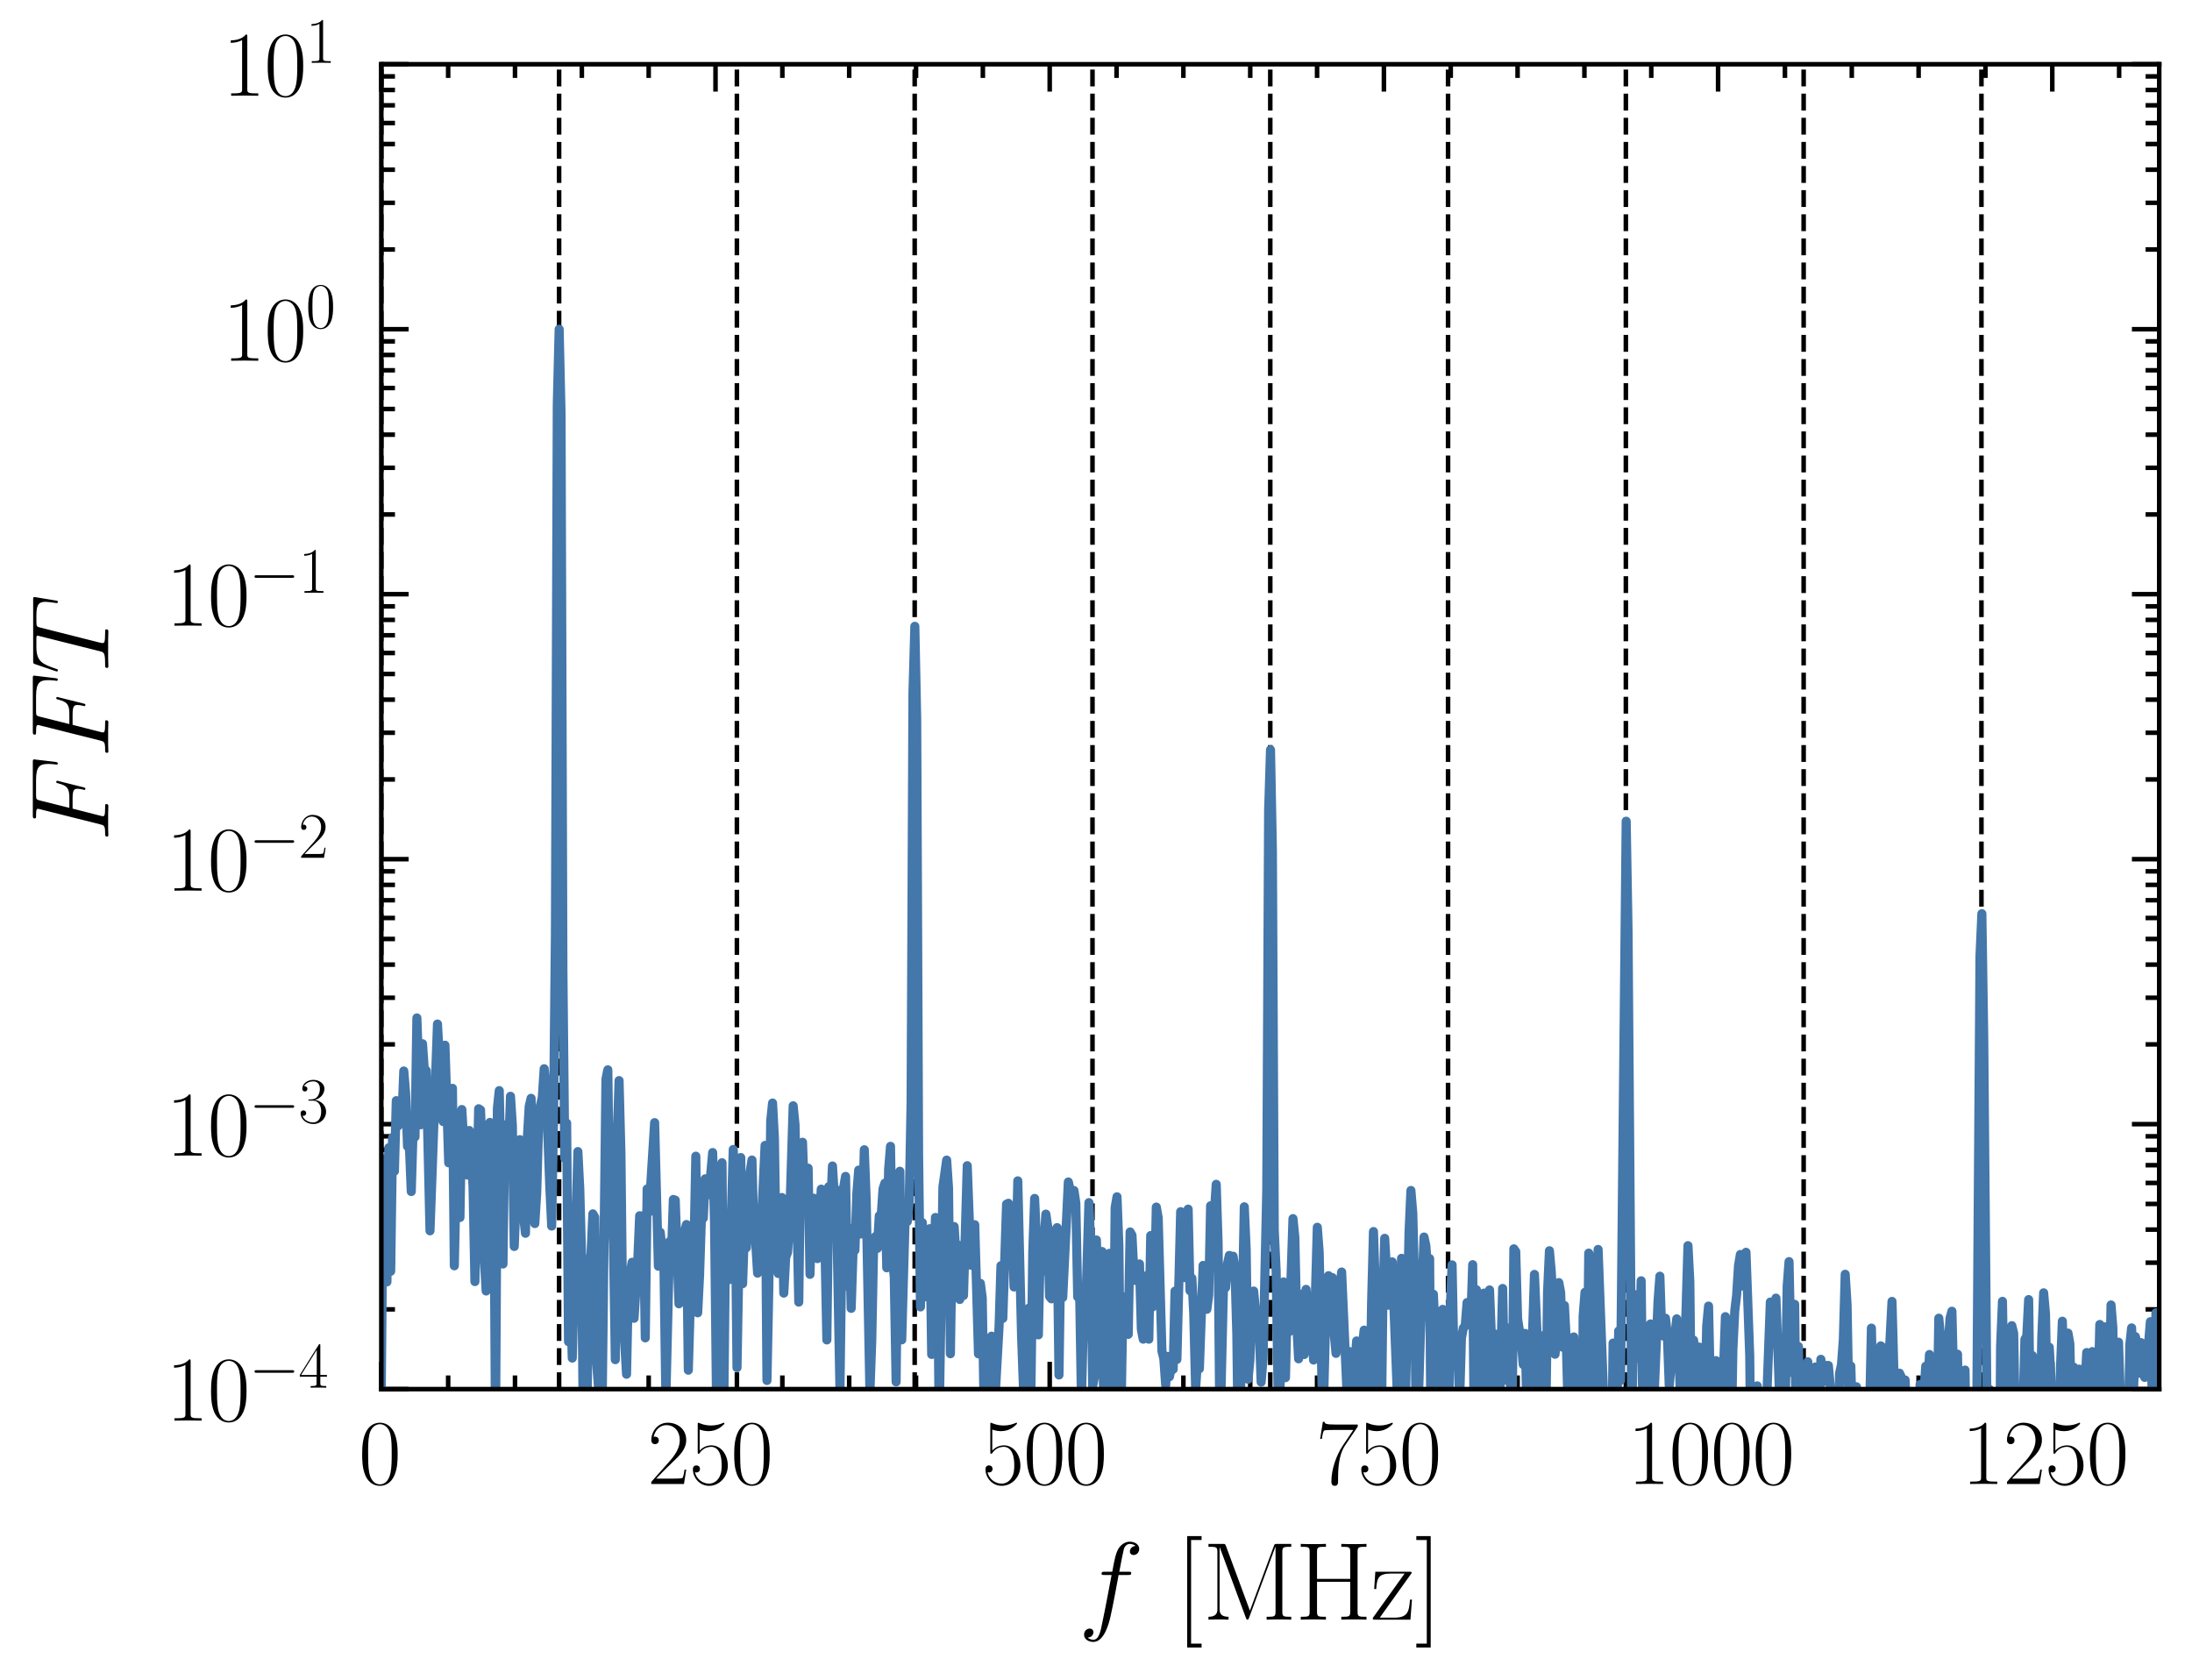 <?xml version="1.0" encoding="utf-8" standalone="no"?>
<!DOCTYPE svg PUBLIC "-//W3C//DTD SVG 1.1//EN"
  "http://www.w3.org/Graphics/SVG/1.1/DTD/svg11.dtd">
<svg xmlns:xlink="http://www.w3.org/1999/xlink" width="240.787pt" height="184.5pt" viewBox="0 0 240.787 184.5" xmlns="http://www.w3.org/2000/svg" version="1.1">
 <defs>
  <style type="text/css">*{stroke-linejoin: round; stroke-linecap: butt}</style>
 </defs>
 <g id="figure_1">
  <g id="patch_1">
   <path d="M 0 184.5 
L 240.787 184.5 
L 240.787 0 
L 0 0 
L 0 184.5 
z
" style="fill: none"/>
  </g>
  <g id="axes_1">
   <g id="patch_2">
    <path d="M 41.887 152.589 
L 237.187 152.589 
L 237.187 7.059 
L 41.887 7.059 
L 41.887 152.589 
z
" style="fill: none"/>
   </g>
   <g id="matplotlib.axis_1">
    <g id="xtick_1">
     <g id="line2d_1">
      <defs>
       <path id="m82f7bd6e2a" d="M 0 0 
L 0 -3 
" style="stroke: #000000; stroke-width: 0.5"/>
      </defs>
      <g>
       <use xlink:href="#m82f7bd6e2a" x="41.887" y="152.589" style="stroke: #000000; stroke-width: 0.5"/>
      </g>
     </g>
     <g id="line2d_2">
      <defs>
       <path id="ma3b937eca6" d="M 0 0 
L 0 3 
" style="stroke: #000000; stroke-width: 0.5"/>
      </defs>
      <g>
       <use xlink:href="#ma3b937eca6" x="41.887" y="7.059" style="stroke: #000000; stroke-width: 0.5"/>
      </g>
     </g>
     <g id="text_1">
      <!-- $\mathdefault{0}$ -->
      <g transform="translate(39.397 163.008) scale(0.1 -0.1)">
       <defs>
        <path id="CMR17-30" d="M 2688 2038 
C 2688 2430 2682 3099 2413 3613 
C 2176 4063 1798 4224 1466 4224 
C 1158 4224 768 4082 525 3620 
C 269 3137 243 2539 243 2038 
C 243 1671 250 1112 448 623 
C 723 -39 1216 -128 1466 -128 
C 1760 -128 2208 -7 2470 604 
C 2662 1048 2688 1568 2688 2038 
z
M 1466 -26 
C 1056 -26 813 328 723 816 
C 653 1196 653 1749 653 2109 
C 653 2604 653 3015 736 3407 
C 858 3954 1216 4121 1466 4121 
C 1728 4121 2067 3947 2189 3420 
C 2272 3054 2278 2623 2278 2109 
C 2278 1691 2278 1176 2202 797 
C 2067 96 1690 -26 1466 -26 
z
" transform="scale(0.016)"/>
       </defs>
       <use xlink:href="#CMR17-30" transform="scale(0.996)"/>
      </g>
     </g>
    </g>
    <g id="xtick_2">
     <g id="line2d_3">
      <g>
       <use xlink:href="#m82f7bd6e2a" x="78.598" y="152.589" style="stroke: #000000; stroke-width: 0.5"/>
      </g>
     </g>
     <g id="line2d_4">
      <g>
       <use xlink:href="#ma3b937eca6" x="78.598" y="7.059" style="stroke: #000000; stroke-width: 0.5"/>
      </g>
     </g>
     <g id="text_2">
      <!-- $\mathdefault{250}$ -->
      <g transform="translate(71.126 163.008) scale(0.1 -0.1)">
       <defs>
        <path id="CMR17-32" d="M 2669 990 
L 2554 990 
C 2490 537 2438 460 2413 422 
C 2381 371 1920 371 1830 371 
L 602 371 
C 832 620 1280 1073 1824 1596 
C 2214 1966 2669 2400 2669 3033 
C 2669 3788 2067 4224 1395 4224 
C 691 4224 262 3603 262 3027 
C 262 2777 448 2745 525 2745 
C 589 2745 781 2783 781 3007 
C 781 3206 614 3264 525 3264 
C 486 3264 448 3257 422 3244 
C 544 3788 915 4057 1306 4057 
C 1862 4057 2227 3616 2227 3033 
C 2227 2477 1901 1998 1536 1583 
L 262 147 
L 262 0 
L 2515 0 
L 2669 990 
z
" transform="scale(0.016)"/>
        <path id="CMR17-35" d="M 730 3750 
C 794 3724 1056 3641 1325 3641 
C 1920 3641 2246 3961 2432 4140 
C 2432 4191 2432 4224 2394 4224 
C 2387 4224 2374 4224 2323 4198 
C 2099 4102 1837 4032 1517 4032 
C 1325 4032 1037 4055 723 4191 
C 653 4224 640 4224 634 4224 
C 602 4224 595 4217 595 4090 
L 595 2231 
C 595 2113 595 2080 659 2080 
C 691 2080 704 2093 736 2139 
C 941 2435 1222 2560 1542 2560 
C 1766 2560 2246 2415 2246 1293 
C 2246 1087 2246 716 2054 422 
C 1894 159 1645 25 1370 25 
C 947 25 518 319 403 812 
C 429 806 480 793 506 793 
C 589 793 749 838 749 1036 
C 749 1209 627 1280 506 1280 
C 358 1280 262 1190 262 1011 
C 262 454 704 -128 1382 -128 
C 2042 -128 2669 441 2669 1267 
C 2669 2054 2170 2662 1549 2662 
C 1222 2662 947 2540 730 2304 
L 730 3750 
z
" transform="scale(0.016)"/>
       </defs>
       <use xlink:href="#CMR17-32" transform="scale(0.996)"/>
       <use xlink:href="#CMR17-35" transform="translate(45.69 0) scale(0.996)"/>
       <use xlink:href="#CMR17-30" transform="translate(91.381 0) scale(0.996)"/>
      </g>
     </g>
    </g>
    <g id="xtick_3">
     <g id="line2d_5">
      <g>
       <use xlink:href="#m82f7bd6e2a" x="115.308" y="152.589" style="stroke: #000000; stroke-width: 0.5"/>
      </g>
     </g>
     <g id="line2d_6">
      <g>
       <use xlink:href="#ma3b937eca6" x="115.308" y="7.059" style="stroke: #000000; stroke-width: 0.5"/>
      </g>
     </g>
     <g id="text_3">
      <!-- $\mathdefault{500}$ -->
      <g transform="translate(107.836 163.008) scale(0.1 -0.1)">
       <use xlink:href="#CMR17-35" transform="scale(0.996)"/>
       <use xlink:href="#CMR17-30" transform="translate(45.69 0) scale(0.996)"/>
       <use xlink:href="#CMR17-30" transform="translate(91.381 0) scale(0.996)"/>
      </g>
     </g>
    </g>
    <g id="xtick_4">
     <g id="line2d_7">
      <g>
       <use xlink:href="#m82f7bd6e2a" x="152.019" y="152.589" style="stroke: #000000; stroke-width: 0.5"/>
      </g>
     </g>
     <g id="line2d_8">
      <g>
       <use xlink:href="#ma3b937eca6" x="152.019" y="7.059" style="stroke: #000000; stroke-width: 0.5"/>
      </g>
     </g>
     <g id="text_4">
      <!-- $\mathdefault{750}$ -->
      <g transform="translate(144.547 163.008) scale(0.1 -0.1)">
       <defs>
        <path id="CMR17-37" d="M 2886 3955 
L 2886 4096 
L 1382 4096 
C 634 4096 621 4166 595 4288 
L 480 4288 
L 294 3104 
L 410 3104 
C 429 3226 474 3552 550 3673 
C 589 3724 1062 3724 1171 3724 
L 2579 3724 
L 1869 2670 
C 1395 1961 1069 1003 1069 166 
C 1069 89 1069 -128 1299 -128 
C 1530 -128 1530 89 1530 172 
L 1530 466 
C 1530 1514 1709 2204 2003 2644 
L 2886 3955 
z
" transform="scale(0.016)"/>
       </defs>
       <use xlink:href="#CMR17-37" transform="scale(0.996)"/>
       <use xlink:href="#CMR17-35" transform="translate(45.69 0) scale(0.996)"/>
       <use xlink:href="#CMR17-30" transform="translate(91.381 0) scale(0.996)"/>
      </g>
     </g>
    </g>
    <g id="xtick_5">
     <g id="line2d_9">
      <g>
       <use xlink:href="#m82f7bd6e2a" x="188.729" y="152.589" style="stroke: #000000; stroke-width: 0.5"/>
      </g>
     </g>
     <g id="line2d_10">
      <g>
       <use xlink:href="#ma3b937eca6" x="188.729" y="7.059" style="stroke: #000000; stroke-width: 0.5"/>
      </g>
     </g>
     <g id="text_5">
      <!-- $\mathdefault{1000}$ -->
      <g transform="translate(178.767 163.008) scale(0.1 -0.1)">
       <defs>
        <path id="CMR17-31" d="M 1702 4083 
C 1702 4217 1696 4224 1606 4224 
C 1357 3927 979 3833 621 3820 
C 602 3820 570 3820 563 3808 
C 557 3795 557 3782 557 3648 
C 755 3648 1088 3686 1344 3839 
L 1344 467 
C 1344 243 1331 166 781 166 
L 589 166 
L 589 0 
C 896 6 1216 12 1523 12 
C 1830 12 2150 6 2458 0 
L 2458 166 
L 2266 166 
C 1715 166 1702 236 1702 467 
L 1702 4083 
z
" transform="scale(0.016)"/>
       </defs>
       <use xlink:href="#CMR17-31" transform="scale(0.996)"/>
       <use xlink:href="#CMR17-30" transform="translate(45.69 0) scale(0.996)"/>
       <use xlink:href="#CMR17-30" transform="translate(91.381 0) scale(0.996)"/>
       <use xlink:href="#CMR17-30" transform="translate(137.071 0) scale(0.996)"/>
      </g>
     </g>
    </g>
    <g id="xtick_6">
     <g id="line2d_11">
      <g>
       <use xlink:href="#m82f7bd6e2a" x="225.44" y="152.589" style="stroke: #000000; stroke-width: 0.5"/>
      </g>
     </g>
     <g id="line2d_12">
      <g>
       <use xlink:href="#ma3b937eca6" x="225.44" y="7.059" style="stroke: #000000; stroke-width: 0.5"/>
      </g>
     </g>
     <g id="text_6">
      <!-- $\mathdefault{1250}$ -->
      <g transform="translate(215.477 163.008) scale(0.1 -0.1)">
       <use xlink:href="#CMR17-31" transform="scale(0.996)"/>
       <use xlink:href="#CMR17-32" transform="translate(45.69 0) scale(0.996)"/>
       <use xlink:href="#CMR17-35" transform="translate(91.381 0) scale(0.996)"/>
       <use xlink:href="#CMR17-30" transform="translate(137.071 0) scale(0.996)"/>
      </g>
     </g>
    </g>
    <g id="xtick_7">
     <g id="line2d_13">
      <defs>
       <path id="mc2219189fb" d="M 0 0 
L 0 -1.5 
" style="stroke: #000000; stroke-width: 0.5"/>
      </defs>
      <g>
       <use xlink:href="#mc2219189fb" x="49.229" y="152.589" style="stroke: #000000; stroke-width: 0.5"/>
      </g>
     </g>
     <g id="line2d_14">
      <defs>
       <path id="m7236143fbc" d="M 0 0 
L 0 1.5 
" style="stroke: #000000; stroke-width: 0.5"/>
      </defs>
      <g>
       <use xlink:href="#m7236143fbc" x="49.229" y="7.059" style="stroke: #000000; stroke-width: 0.5"/>
      </g>
     </g>
    </g>
    <g id="xtick_8">
     <g id="line2d_15">
      <g>
       <use xlink:href="#mc2219189fb" x="56.572" y="152.589" style="stroke: #000000; stroke-width: 0.5"/>
      </g>
     </g>
     <g id="line2d_16">
      <g>
       <use xlink:href="#m7236143fbc" x="56.572" y="7.059" style="stroke: #000000; stroke-width: 0.5"/>
      </g>
     </g>
    </g>
    <g id="xtick_9">
     <g id="line2d_17">
      <g>
       <use xlink:href="#mc2219189fb" x="63.914" y="152.589" style="stroke: #000000; stroke-width: 0.5"/>
      </g>
     </g>
     <g id="line2d_18">
      <g>
       <use xlink:href="#m7236143fbc" x="63.914" y="7.059" style="stroke: #000000; stroke-width: 0.5"/>
      </g>
     </g>
    </g>
    <g id="xtick_10">
     <g id="line2d_19">
      <g>
       <use xlink:href="#mc2219189fb" x="71.256" y="152.589" style="stroke: #000000; stroke-width: 0.5"/>
      </g>
     </g>
     <g id="line2d_20">
      <g>
       <use xlink:href="#m7236143fbc" x="71.256" y="7.059" style="stroke: #000000; stroke-width: 0.5"/>
      </g>
     </g>
    </g>
    <g id="xtick_11">
     <g id="line2d_21">
      <g>
       <use xlink:href="#mc2219189fb" x="85.94" y="152.589" style="stroke: #000000; stroke-width: 0.5"/>
      </g>
     </g>
     <g id="line2d_22">
      <g>
       <use xlink:href="#m7236143fbc" x="85.94" y="7.059" style="stroke: #000000; stroke-width: 0.5"/>
      </g>
     </g>
    </g>
    <g id="xtick_12">
     <g id="line2d_23">
      <g>
       <use xlink:href="#mc2219189fb" x="93.282" y="152.589" style="stroke: #000000; stroke-width: 0.5"/>
      </g>
     </g>
     <g id="line2d_24">
      <g>
       <use xlink:href="#m7236143fbc" x="93.282" y="7.059" style="stroke: #000000; stroke-width: 0.5"/>
      </g>
     </g>
    </g>
    <g id="xtick_13">
     <g id="line2d_25">
      <g>
       <use xlink:href="#mc2219189fb" x="100.624" y="152.589" style="stroke: #000000; stroke-width: 0.5"/>
      </g>
     </g>
     <g id="line2d_26">
      <g>
       <use xlink:href="#m7236143fbc" x="100.624" y="7.059" style="stroke: #000000; stroke-width: 0.5"/>
      </g>
     </g>
    </g>
    <g id="xtick_14">
     <g id="line2d_27">
      <g>
       <use xlink:href="#mc2219189fb" x="107.966" y="152.589" style="stroke: #000000; stroke-width: 0.5"/>
      </g>
     </g>
     <g id="line2d_28">
      <g>
       <use xlink:href="#m7236143fbc" x="107.966" y="7.059" style="stroke: #000000; stroke-width: 0.5"/>
      </g>
     </g>
    </g>
    <g id="xtick_15">
     <g id="line2d_29">
      <g>
       <use xlink:href="#mc2219189fb" x="122.651" y="152.589" style="stroke: #000000; stroke-width: 0.5"/>
      </g>
     </g>
     <g id="line2d_30">
      <g>
       <use xlink:href="#m7236143fbc" x="122.651" y="7.059" style="stroke: #000000; stroke-width: 0.5"/>
      </g>
     </g>
    </g>
    <g id="xtick_16">
     <g id="line2d_31">
      <g>
       <use xlink:href="#mc2219189fb" x="129.993" y="152.589" style="stroke: #000000; stroke-width: 0.5"/>
      </g>
     </g>
     <g id="line2d_32">
      <g>
       <use xlink:href="#m7236143fbc" x="129.993" y="7.059" style="stroke: #000000; stroke-width: 0.5"/>
      </g>
     </g>
    </g>
    <g id="xtick_17">
     <g id="line2d_33">
      <g>
       <use xlink:href="#mc2219189fb" x="137.335" y="152.589" style="stroke: #000000; stroke-width: 0.5"/>
      </g>
     </g>
     <g id="line2d_34">
      <g>
       <use xlink:href="#m7236143fbc" x="137.335" y="7.059" style="stroke: #000000; stroke-width: 0.5"/>
      </g>
     </g>
    </g>
    <g id="xtick_18">
     <g id="line2d_35">
      <g>
       <use xlink:href="#mc2219189fb" x="144.677" y="152.589" style="stroke: #000000; stroke-width: 0.5"/>
      </g>
     </g>
     <g id="line2d_36">
      <g>
       <use xlink:href="#m7236143fbc" x="144.677" y="7.059" style="stroke: #000000; stroke-width: 0.5"/>
      </g>
     </g>
    </g>
    <g id="xtick_19">
     <g id="line2d_37">
      <g>
       <use xlink:href="#mc2219189fb" x="159.361" y="152.589" style="stroke: #000000; stroke-width: 0.5"/>
      </g>
     </g>
     <g id="line2d_38">
      <g>
       <use xlink:href="#m7236143fbc" x="159.361" y="7.059" style="stroke: #000000; stroke-width: 0.5"/>
      </g>
     </g>
    </g>
    <g id="xtick_20">
     <g id="line2d_39">
      <g>
       <use xlink:href="#mc2219189fb" x="166.703" y="152.589" style="stroke: #000000; stroke-width: 0.5"/>
      </g>
     </g>
     <g id="line2d_40">
      <g>
       <use xlink:href="#m7236143fbc" x="166.703" y="7.059" style="stroke: #000000; stroke-width: 0.5"/>
      </g>
     </g>
    </g>
    <g id="xtick_21">
     <g id="line2d_41">
      <g>
       <use xlink:href="#mc2219189fb" x="174.045" y="152.589" style="stroke: #000000; stroke-width: 0.5"/>
      </g>
     </g>
     <g id="line2d_42">
      <g>
       <use xlink:href="#m7236143fbc" x="174.045" y="7.059" style="stroke: #000000; stroke-width: 0.5"/>
      </g>
     </g>
    </g>
    <g id="xtick_22">
     <g id="line2d_43">
      <g>
       <use xlink:href="#mc2219189fb" x="181.387" y="152.589" style="stroke: #000000; stroke-width: 0.5"/>
      </g>
     </g>
     <g id="line2d_44">
      <g>
       <use xlink:href="#m7236143fbc" x="181.387" y="7.059" style="stroke: #000000; stroke-width: 0.5"/>
      </g>
     </g>
    </g>
    <g id="xtick_23">
     <g id="line2d_45">
      <g>
       <use xlink:href="#mc2219189fb" x="196.072" y="152.589" style="stroke: #000000; stroke-width: 0.5"/>
      </g>
     </g>
     <g id="line2d_46">
      <g>
       <use xlink:href="#m7236143fbc" x="196.072" y="7.059" style="stroke: #000000; stroke-width: 0.5"/>
      </g>
     </g>
    </g>
    <g id="xtick_24">
     <g id="line2d_47">
      <g>
       <use xlink:href="#mc2219189fb" x="203.414" y="152.589" style="stroke: #000000; stroke-width: 0.5"/>
      </g>
     </g>
     <g id="line2d_48">
      <g>
       <use xlink:href="#m7236143fbc" x="203.414" y="7.059" style="stroke: #000000; stroke-width: 0.5"/>
      </g>
     </g>
    </g>
    <g id="xtick_25">
     <g id="line2d_49">
      <g>
       <use xlink:href="#mc2219189fb" x="210.756" y="152.589" style="stroke: #000000; stroke-width: 0.5"/>
      </g>
     </g>
     <g id="line2d_50">
      <g>
       <use xlink:href="#m7236143fbc" x="210.756" y="7.059" style="stroke: #000000; stroke-width: 0.5"/>
      </g>
     </g>
    </g>
    <g id="xtick_26">
     <g id="line2d_51">
      <g>
       <use xlink:href="#mc2219189fb" x="218.098" y="152.589" style="stroke: #000000; stroke-width: 0.5"/>
      </g>
     </g>
     <g id="line2d_52">
      <g>
       <use xlink:href="#m7236143fbc" x="218.098" y="7.059" style="stroke: #000000; stroke-width: 0.5"/>
      </g>
     </g>
    </g>
    <g id="xtick_27">
     <g id="line2d_53">
      <g>
       <use xlink:href="#mc2219189fb" x="232.782" y="152.589" style="stroke: #000000; stroke-width: 0.5"/>
      </g>
     </g>
     <g id="line2d_54">
      <g>
       <use xlink:href="#m7236143fbc" x="232.782" y="7.059" style="stroke: #000000; stroke-width: 0.5"/>
      </g>
     </g>
    </g>
    <g id="text_7">
     <!-- $f$ [MHz] -->
     <g transform="translate(118.459 177.911) scale(0.12 -0.12)">
      <defs>
       <path id="CMMI12-66" d="M 2854 2566 
C 2982 2566 3034 2566 3034 2687 
C 3034 2752 2982 2752 2867 2752 
L 2349 2752 
C 2470 3398 2560 3846 2611 4051 
C 2650 4204 2784 4351 2950 4351 
C 3085 4351 3219 4294 3283 4236 
C 3034 4211 2957 4025 2957 3916 
C 2957 3788 3053 3712 3174 3712 
C 3302 3712 3494 3820 3494 4064 
C 3494 4332 3226 4480 2944 4480 
C 2669 4480 2400 4275 2272 4025 
C 2157 3801 2093 3573 1946 2752 
L 1517 2752 
C 1395 2752 1331 2752 1331 2636 
C 1331 2566 1370 2566 1498 2566 
L 1907 2566 
C 1792 1977 1530 545 1382 -132 
C 1274 -685 1178 -1152 858 -1152 
C 838 -1152 653 -1152 538 -1031 
C 864 -1005 864 -724 864 -717 
C 864 -589 768 -512 646 -512 
C 518 -512 326 -621 326 -865 
C 326 -1140 608 -1280 858 -1280 
C 1510 -1280 1779 -113 1850 203 
C 1965 691 2278 2376 2310 2566 
L 2854 2566 
z
" transform="scale(0.016)"/>
       <path id="CMR17-5b" d="M 1504 -1600 
L 1504 -1376 
L 902 -1376 
L 902 4575 
L 1504 4575 
L 1504 4800 
L 678 4800 
L 678 -1600 
L 1504 -1600 
z
" transform="scale(0.016)"/>
       <path id="CMR17-4d" d="M 1338 4249 
C 1299 4345 1293 4352 1158 4352 
L 339 4352 
L 339 4185 
C 781 4185 851 4185 851 3898 
L 851 624 
C 851 465 851 166 339 166 
L 339 0 
C 486 12 755 12 915 12 
C 1075 12 1344 12 1491 0 
L 1491 166 
C 979 166 979 465 979 624 
L 979 4159 
L 986 4159 
L 2490 102 
C 2515 38 2528 0 2579 0 
C 2630 0 2643 38 2669 102 
L 4186 4191 
L 4192 4191 
L 4192 453 
C 4192 166 4122 166 3680 166 
L 3680 0 
C 3853 12 4198 12 4384 12 
C 4570 12 4922 12 5094 0 
L 5094 166 
C 4653 166 4582 166 4582 453 
L 4582 3898 
C 4582 4185 4653 4185 5094 4185 
L 5094 4352 
L 4282 4352 
C 4147 4352 4141 4345 4102 4249 
L 2720 516 
L 1338 4249 
z
" transform="scale(0.016)"/>
       <path id="CMR17-48" d="M 3590 3898 
C 3590 4185 3661 4185 4102 4185 
L 4102 4352 
C 3917 4339 3578 4339 3379 4339 
C 3181 4339 2842 4339 2656 4352 
L 2656 4185 
C 3098 4185 3168 4185 3168 3898 
L 3168 2342 
L 1261 2342 
L 1261 3898 
C 1261 4185 1331 4185 1773 4185 
L 1773 4352 
C 1587 4339 1248 4339 1050 4339 
C 851 4339 512 4339 326 4352 
L 326 4185 
C 768 4185 838 4185 838 3898 
L 838 452 
C 838 166 768 166 326 166 
L 326 0 
C 512 12 851 12 1050 12 
C 1248 12 1587 12 1773 0 
L 1773 166 
C 1331 166 1261 166 1261 452 
L 1261 2176 
L 3168 2176 
L 3168 452 
C 3168 166 3098 166 2656 166 
L 2656 0 
C 2842 12 3181 12 3379 12 
C 3578 12 3917 12 4102 0 
L 4102 166 
C 3661 166 3590 166 3590 452 
L 3590 3898 
z
" transform="scale(0.016)"/>
       <path id="CMR17-7a" d="M 2310 2604 
C 2362 2668 2362 2681 2362 2694 
C 2362 2752 2336 2752 2221 2752 
L 275 2752 
L 211 1760 
L 326 1760 
C 371 2380 442 2649 1178 2649 
L 1958 2649 
L 128 96 
C 128 6 134 0 269 0 
L 2291 0 
L 2381 1152 
L 2266 1152 
C 2214 441 2131 115 1350 115 
L 531 115 
L 2310 2604 
z
" transform="scale(0.016)"/>
       <path id="CMR17-5d" d="M 915 4800 
L 90 4800 
L 90 4575 
L 691 4575 
L 691 -1376 
L 90 -1376 
L 90 -1600 
L 915 -1600 
L 915 4800 
z
" transform="scale(0.016)"/>
      </defs>
      <use xlink:href="#CMMI12-66" transform="scale(0.996)"/>
      <use xlink:href="#CMR17-5b" transform="translate(88.796 0) scale(0.996)"/>
      <use xlink:href="#CMR17-4d" transform="translate(113.667 0) scale(0.996)"/>
      <use xlink:href="#CMR17-48" transform="translate(198.354 0) scale(0.996)"/>
      <use xlink:href="#CMR17-7a" transform="translate(267.427 0) scale(0.996)"/>
      <use xlink:href="#CMR17-5d" transform="translate(307.912 0) scale(0.996)"/>
     </g>
    </g>
   </g>
   <g id="matplotlib.axis_2">
    <g id="ytick_1">
     <g id="line2d_55">
      <defs>
       <path id="mb6dd97c2f8" d="M 0 0 
L 3 0 
" style="stroke: #000000; stroke-width: 0.5"/>
      </defs>
      <g>
       <use xlink:href="#mb6dd97c2f8" x="41.887" y="152.589" style="stroke: #000000; stroke-width: 0.5"/>
      </g>
     </g>
     <g id="line2d_56">
      <defs>
       <path id="m906204ea3a" d="M 0 0 
L -3 0 
" style="stroke: #000000; stroke-width: 0.5"/>
      </defs>
      <g>
       <use xlink:href="#m906204ea3a" x="237.187" y="152.589" style="stroke: #000000; stroke-width: 0.5"/>
      </g>
     </g>
     <g id="text_8">
      <!-- $\mathdefault{10^{-4}}$ -->
      <g transform="translate(18.227 156.048) scale(0.1 -0.1)">
       <defs>
        <path id="CMSY10-0" d="M 4218 1472 
C 4326 1472 4442 1472 4442 1600 
C 4442 1728 4326 1728 4218 1728 
L 755 1728 
C 646 1728 531 1728 531 1600 
C 531 1472 646 1472 755 1472 
L 4218 1472 
z
" transform="scale(0.016)"/>
        <path id="CMR17-34" d="M 2150 4147 
C 2150 4281 2144 4288 2029 4288 
L 128 1254 
L 128 1088 
L 1779 1088 
L 1779 460 
C 1779 230 1766 166 1318 166 
L 1197 166 
L 1197 0 
C 1402 12 1747 12 1965 12 
C 2182 12 2528 12 2733 0 
L 2733 166 
L 2611 166 
C 2163 166 2150 230 2150 460 
L 2150 1088 
L 2803 1088 
L 2803 1254 
L 2150 1254 
L 2150 4147 
z
M 1798 3723 
L 1798 1254 
L 256 1254 
L 1798 3723 
z
" transform="scale(0.016)"/>
       </defs>
       <use xlink:href="#CMR17-31" transform="scale(0.996)"/>
       <use xlink:href="#CMR17-30" transform="translate(45.69 0) scale(0.996)"/>
       <use xlink:href="#CMSY10-0" transform="translate(91.381 36.154) scale(0.697)"/>
       <use xlink:href="#CMR17-34" transform="translate(145.622 36.154) scale(0.697)"/>
      </g>
     </g>
    </g>
    <g id="ytick_2">
     <g id="line2d_57">
      <g>
       <use xlink:href="#mb6dd97c2f8" x="41.887" y="123.483" style="stroke: #000000; stroke-width: 0.5"/>
      </g>
     </g>
     <g id="line2d_58">
      <g>
       <use xlink:href="#m906204ea3a" x="237.187" y="123.483" style="stroke: #000000; stroke-width: 0.5"/>
      </g>
     </g>
     <g id="text_9">
      <!-- $\mathdefault{10^{-3}}$ -->
      <g transform="translate(18.227 126.942) scale(0.1 -0.1)">
       <defs>
        <path id="CMR17-33" d="M 1414 2176 
C 1984 2176 2234 1673 2234 1094 
C 2234 322 1824 25 1453 25 
C 1114 25 563 193 390 691 
C 422 678 454 678 486 678 
C 640 678 755 780 755 947 
C 755 1132 614 1216 486 1216 
C 378 1216 211 1164 211 927 
C 211 335 787 -128 1466 -128 
C 2176 -128 2720 432 2720 1087 
C 2720 1718 2208 2176 1600 2246 
C 2086 2347 2554 2776 2554 3353 
C 2554 3856 2048 4224 1472 4224 
C 890 4224 378 3862 378 3347 
C 378 3123 544 3084 627 3084 
C 762 3084 877 3167 877 3334 
C 877 3500 762 3584 627 3584 
C 602 3584 570 3584 544 3571 
C 730 3999 1235 4076 1459 4076 
C 1683 4076 2106 3966 2106 3347 
C 2106 3167 2080 2851 1862 2574 
C 1670 2329 1453 2316 1242 2297 
C 1210 2297 1062 2284 1037 2284 
C 992 2278 966 2272 966 2227 
C 966 2182 973 2176 1101 2176 
L 1414 2176 
z
" transform="scale(0.016)"/>
       </defs>
       <use xlink:href="#CMR17-31" transform="scale(0.996)"/>
       <use xlink:href="#CMR17-30" transform="translate(45.69 0) scale(0.996)"/>
       <use xlink:href="#CMSY10-0" transform="translate(91.381 36.154) scale(0.697)"/>
       <use xlink:href="#CMR17-33" transform="translate(145.622 36.154) scale(0.697)"/>
      </g>
     </g>
    </g>
    <g id="ytick_3">
     <g id="line2d_59">
      <g>
       <use xlink:href="#mb6dd97c2f8" x="41.887" y="94.377" style="stroke: #000000; stroke-width: 0.5"/>
      </g>
     </g>
     <g id="line2d_60">
      <g>
       <use xlink:href="#m906204ea3a" x="237.187" y="94.377" style="stroke: #000000; stroke-width: 0.5"/>
      </g>
     </g>
     <g id="text_10">
      <!-- $\mathdefault{10^{-2}}$ -->
      <g transform="translate(18.227 97.836) scale(0.1 -0.1)">
       <use xlink:href="#CMR17-31" transform="scale(0.996)"/>
       <use xlink:href="#CMR17-30" transform="translate(45.69 0) scale(0.996)"/>
       <use xlink:href="#CMSY10-0" transform="translate(91.381 36.154) scale(0.697)"/>
       <use xlink:href="#CMR17-32" transform="translate(145.622 36.154) scale(0.697)"/>
      </g>
     </g>
    </g>
    <g id="ytick_4">
     <g id="line2d_61">
      <g>
       <use xlink:href="#mb6dd97c2f8" x="41.887" y="65.271" style="stroke: #000000; stroke-width: 0.5"/>
      </g>
     </g>
     <g id="line2d_62">
      <g>
       <use xlink:href="#m906204ea3a" x="237.187" y="65.271" style="stroke: #000000; stroke-width: 0.5"/>
      </g>
     </g>
     <g id="text_11">
      <!-- $\mathdefault{10^{-1}}$ -->
      <g transform="translate(18.227 68.73) scale(0.1 -0.1)">
       <use xlink:href="#CMR17-31" transform="scale(0.996)"/>
       <use xlink:href="#CMR17-30" transform="translate(45.69 0) scale(0.996)"/>
       <use xlink:href="#CMSY10-0" transform="translate(91.381 36.154) scale(0.697)"/>
       <use xlink:href="#CMR17-31" transform="translate(145.622 36.154) scale(0.697)"/>
      </g>
     </g>
    </g>
    <g id="ytick_5">
     <g id="line2d_63">
      <g>
       <use xlink:href="#mb6dd97c2f8" x="41.887" y="36.165" style="stroke: #000000; stroke-width: 0.5"/>
      </g>
     </g>
     <g id="line2d_64">
      <g>
       <use xlink:href="#m906204ea3a" x="237.187" y="36.165" style="stroke: #000000; stroke-width: 0.5"/>
      </g>
     </g>
     <g id="text_12">
      <!-- $\mathdefault{10^{0}}$ -->
      <g transform="translate(24.453 39.624) scale(0.1 -0.1)">
       <use xlink:href="#CMR17-31" transform="scale(0.996)"/>
       <use xlink:href="#CMR17-30" transform="translate(45.69 0) scale(0.996)"/>
       <use xlink:href="#CMR17-30" transform="translate(91.381 36.154) scale(0.697)"/>
      </g>
     </g>
    </g>
    <g id="ytick_6">
     <g id="line2d_65">
      <g>
       <use xlink:href="#mb6dd97c2f8" x="41.887" y="7.059" style="stroke: #000000; stroke-width: 0.5"/>
      </g>
     </g>
     <g id="line2d_66">
      <g>
       <use xlink:href="#m906204ea3a" x="237.187" y="7.059" style="stroke: #000000; stroke-width: 0.5"/>
      </g>
     </g>
     <g id="text_13">
      <!-- $\mathdefault{10^{1}}$ -->
      <g transform="translate(24.453 10.518) scale(0.1 -0.1)">
       <use xlink:href="#CMR17-31" transform="scale(0.996)"/>
       <use xlink:href="#CMR17-30" transform="translate(45.69 0) scale(0.996)"/>
       <use xlink:href="#CMR17-31" transform="translate(91.381 36.154) scale(0.697)"/>
      </g>
     </g>
    </g>
    <g id="ytick_7">
     <g id="line2d_67">
      <defs>
       <path id="mac0754b2ea" d="M 0 0 
L 1.5 0 
" style="stroke: #000000; stroke-width: 0.5"/>
      </defs>
      <g>
       <use xlink:href="#mac0754b2ea" x="41.887" y="143.827" style="stroke: #000000; stroke-width: 0.5"/>
      </g>
     </g>
     <g id="line2d_68">
      <defs>
       <path id="me06185ff66" d="M 0 0 
L -1.5 0 
" style="stroke: #000000; stroke-width: 0.5"/>
      </defs>
      <g>
       <use xlink:href="#me06185ff66" x="237.187" y="143.827" style="stroke: #000000; stroke-width: 0.5"/>
      </g>
     </g>
    </g>
    <g id="ytick_8">
     <g id="line2d_69">
      <g>
       <use xlink:href="#mac0754b2ea" x="41.887" y="138.702" style="stroke: #000000; stroke-width: 0.5"/>
      </g>
     </g>
     <g id="line2d_70">
      <g>
       <use xlink:href="#me06185ff66" x="237.187" y="138.702" style="stroke: #000000; stroke-width: 0.5"/>
      </g>
     </g>
    </g>
    <g id="ytick_9">
     <g id="line2d_71">
      <g>
       <use xlink:href="#mac0754b2ea" x="41.887" y="135.066" style="stroke: #000000; stroke-width: 0.5"/>
      </g>
     </g>
     <g id="line2d_72">
      <g>
       <use xlink:href="#me06185ff66" x="237.187" y="135.066" style="stroke: #000000; stroke-width: 0.5"/>
      </g>
     </g>
    </g>
    <g id="ytick_10">
     <g id="line2d_73">
      <g>
       <use xlink:href="#mac0754b2ea" x="41.887" y="132.245" style="stroke: #000000; stroke-width: 0.5"/>
      </g>
     </g>
     <g id="line2d_74">
      <g>
       <use xlink:href="#me06185ff66" x="237.187" y="132.245" style="stroke: #000000; stroke-width: 0.5"/>
      </g>
     </g>
    </g>
    <g id="ytick_11">
     <g id="line2d_75">
      <g>
       <use xlink:href="#mac0754b2ea" x="41.887" y="129.94" style="stroke: #000000; stroke-width: 0.5"/>
      </g>
     </g>
     <g id="line2d_76">
      <g>
       <use xlink:href="#me06185ff66" x="237.187" y="129.94" style="stroke: #000000; stroke-width: 0.5"/>
      </g>
     </g>
    </g>
    <g id="ytick_12">
     <g id="line2d_77">
      <g>
       <use xlink:href="#mac0754b2ea" x="41.887" y="127.992" style="stroke: #000000; stroke-width: 0.5"/>
      </g>
     </g>
     <g id="line2d_78">
      <g>
       <use xlink:href="#me06185ff66" x="237.187" y="127.992" style="stroke: #000000; stroke-width: 0.5"/>
      </g>
     </g>
    </g>
    <g id="ytick_13">
     <g id="line2d_79">
      <g>
       <use xlink:href="#mac0754b2ea" x="41.887" y="126.304" style="stroke: #000000; stroke-width: 0.5"/>
      </g>
     </g>
     <g id="line2d_80">
      <g>
       <use xlink:href="#me06185ff66" x="237.187" y="126.304" style="stroke: #000000; stroke-width: 0.5"/>
      </g>
     </g>
    </g>
    <g id="ytick_14">
     <g id="line2d_81">
      <g>
       <use xlink:href="#mac0754b2ea" x="41.887" y="124.815" style="stroke: #000000; stroke-width: 0.5"/>
      </g>
     </g>
     <g id="line2d_82">
      <g>
       <use xlink:href="#me06185ff66" x="237.187" y="124.815" style="stroke: #000000; stroke-width: 0.5"/>
      </g>
     </g>
    </g>
    <g id="ytick_15">
     <g id="line2d_83">
      <g>
       <use xlink:href="#mac0754b2ea" x="41.887" y="114.721" style="stroke: #000000; stroke-width: 0.5"/>
      </g>
     </g>
     <g id="line2d_84">
      <g>
       <use xlink:href="#me06185ff66" x="237.187" y="114.721" style="stroke: #000000; stroke-width: 0.5"/>
      </g>
     </g>
    </g>
    <g id="ytick_16">
     <g id="line2d_85">
      <g>
       <use xlink:href="#mac0754b2ea" x="41.887" y="109.596" style="stroke: #000000; stroke-width: 0.5"/>
      </g>
     </g>
     <g id="line2d_86">
      <g>
       <use xlink:href="#me06185ff66" x="237.187" y="109.596" style="stroke: #000000; stroke-width: 0.5"/>
      </g>
     </g>
    </g>
    <g id="ytick_17">
     <g id="line2d_87">
      <g>
       <use xlink:href="#mac0754b2ea" x="41.887" y="105.96" style="stroke: #000000; stroke-width: 0.5"/>
      </g>
     </g>
     <g id="line2d_88">
      <g>
       <use xlink:href="#me06185ff66" x="237.187" y="105.96" style="stroke: #000000; stroke-width: 0.5"/>
      </g>
     </g>
    </g>
    <g id="ytick_18">
     <g id="line2d_89">
      <g>
       <use xlink:href="#mac0754b2ea" x="41.887" y="103.139" style="stroke: #000000; stroke-width: 0.5"/>
      </g>
     </g>
     <g id="line2d_90">
      <g>
       <use xlink:href="#me06185ff66" x="237.187" y="103.139" style="stroke: #000000; stroke-width: 0.5"/>
      </g>
     </g>
    </g>
    <g id="ytick_19">
     <g id="line2d_91">
      <g>
       <use xlink:href="#mac0754b2ea" x="41.887" y="100.834" style="stroke: #000000; stroke-width: 0.5"/>
      </g>
     </g>
     <g id="line2d_92">
      <g>
       <use xlink:href="#me06185ff66" x="237.187" y="100.834" style="stroke: #000000; stroke-width: 0.5"/>
      </g>
     </g>
    </g>
    <g id="ytick_20">
     <g id="line2d_93">
      <g>
       <use xlink:href="#mac0754b2ea" x="41.887" y="98.886" style="stroke: #000000; stroke-width: 0.5"/>
      </g>
     </g>
     <g id="line2d_94">
      <g>
       <use xlink:href="#me06185ff66" x="237.187" y="98.886" style="stroke: #000000; stroke-width: 0.5"/>
      </g>
     </g>
    </g>
    <g id="ytick_21">
     <g id="line2d_95">
      <g>
       <use xlink:href="#mac0754b2ea" x="41.887" y="97.198" style="stroke: #000000; stroke-width: 0.5"/>
      </g>
     </g>
     <g id="line2d_96">
      <g>
       <use xlink:href="#me06185ff66" x="237.187" y="97.198" style="stroke: #000000; stroke-width: 0.5"/>
      </g>
     </g>
    </g>
    <g id="ytick_22">
     <g id="line2d_97">
      <g>
       <use xlink:href="#mac0754b2ea" x="41.887" y="95.709" style="stroke: #000000; stroke-width: 0.5"/>
      </g>
     </g>
     <g id="line2d_98">
      <g>
       <use xlink:href="#me06185ff66" x="237.187" y="95.709" style="stroke: #000000; stroke-width: 0.5"/>
      </g>
     </g>
    </g>
    <g id="ytick_23">
     <g id="line2d_99">
      <g>
       <use xlink:href="#mac0754b2ea" x="41.887" y="85.615" style="stroke: #000000; stroke-width: 0.5"/>
      </g>
     </g>
     <g id="line2d_100">
      <g>
       <use xlink:href="#me06185ff66" x="237.187" y="85.615" style="stroke: #000000; stroke-width: 0.5"/>
      </g>
     </g>
    </g>
    <g id="ytick_24">
     <g id="line2d_101">
      <g>
       <use xlink:href="#mac0754b2ea" x="41.887" y="80.49" style="stroke: #000000; stroke-width: 0.5"/>
      </g>
     </g>
     <g id="line2d_102">
      <g>
       <use xlink:href="#me06185ff66" x="237.187" y="80.49" style="stroke: #000000; stroke-width: 0.5"/>
      </g>
     </g>
    </g>
    <g id="ytick_25">
     <g id="line2d_103">
      <g>
       <use xlink:href="#mac0754b2ea" x="41.887" y="76.854" style="stroke: #000000; stroke-width: 0.5"/>
      </g>
     </g>
     <g id="line2d_104">
      <g>
       <use xlink:href="#me06185ff66" x="237.187" y="76.854" style="stroke: #000000; stroke-width: 0.5"/>
      </g>
     </g>
    </g>
    <g id="ytick_26">
     <g id="line2d_105">
      <g>
       <use xlink:href="#mac0754b2ea" x="41.887" y="74.033" style="stroke: #000000; stroke-width: 0.5"/>
      </g>
     </g>
     <g id="line2d_106">
      <g>
       <use xlink:href="#me06185ff66" x="237.187" y="74.033" style="stroke: #000000; stroke-width: 0.5"/>
      </g>
     </g>
    </g>
    <g id="ytick_27">
     <g id="line2d_107">
      <g>
       <use xlink:href="#mac0754b2ea" x="41.887" y="71.728" style="stroke: #000000; stroke-width: 0.5"/>
      </g>
     </g>
     <g id="line2d_108">
      <g>
       <use xlink:href="#me06185ff66" x="237.187" y="71.728" style="stroke: #000000; stroke-width: 0.5"/>
      </g>
     </g>
    </g>
    <g id="ytick_28">
     <g id="line2d_109">
      <g>
       <use xlink:href="#mac0754b2ea" x="41.887" y="69.78" style="stroke: #000000; stroke-width: 0.5"/>
      </g>
     </g>
     <g id="line2d_110">
      <g>
       <use xlink:href="#me06185ff66" x="237.187" y="69.78" style="stroke: #000000; stroke-width: 0.5"/>
      </g>
     </g>
    </g>
    <g id="ytick_29">
     <g id="line2d_111">
      <g>
       <use xlink:href="#mac0754b2ea" x="41.887" y="68.092" style="stroke: #000000; stroke-width: 0.5"/>
      </g>
     </g>
     <g id="line2d_112">
      <g>
       <use xlink:href="#me06185ff66" x="237.187" y="68.092" style="stroke: #000000; stroke-width: 0.5"/>
      </g>
     </g>
    </g>
    <g id="ytick_30">
     <g id="line2d_113">
      <g>
       <use xlink:href="#mac0754b2ea" x="41.887" y="66.603" style="stroke: #000000; stroke-width: 0.5"/>
      </g>
     </g>
     <g id="line2d_114">
      <g>
       <use xlink:href="#me06185ff66" x="237.187" y="66.603" style="stroke: #000000; stroke-width: 0.5"/>
      </g>
     </g>
    </g>
    <g id="ytick_31">
     <g id="line2d_115">
      <g>
       <use xlink:href="#mac0754b2ea" x="41.887" y="56.509" style="stroke: #000000; stroke-width: 0.5"/>
      </g>
     </g>
     <g id="line2d_116">
      <g>
       <use xlink:href="#me06185ff66" x="237.187" y="56.509" style="stroke: #000000; stroke-width: 0.5"/>
      </g>
     </g>
    </g>
    <g id="ytick_32">
     <g id="line2d_117">
      <g>
       <use xlink:href="#mac0754b2ea" x="41.887" y="51.384" style="stroke: #000000; stroke-width: 0.5"/>
      </g>
     </g>
     <g id="line2d_118">
      <g>
       <use xlink:href="#me06185ff66" x="237.187" y="51.384" style="stroke: #000000; stroke-width: 0.5"/>
      </g>
     </g>
    </g>
    <g id="ytick_33">
     <g id="line2d_119">
      <g>
       <use xlink:href="#mac0754b2ea" x="41.887" y="47.748" style="stroke: #000000; stroke-width: 0.5"/>
      </g>
     </g>
     <g id="line2d_120">
      <g>
       <use xlink:href="#me06185ff66" x="237.187" y="47.748" style="stroke: #000000; stroke-width: 0.5"/>
      </g>
     </g>
    </g>
    <g id="ytick_34">
     <g id="line2d_121">
      <g>
       <use xlink:href="#mac0754b2ea" x="41.887" y="44.927" style="stroke: #000000; stroke-width: 0.5"/>
      </g>
     </g>
     <g id="line2d_122">
      <g>
       <use xlink:href="#me06185ff66" x="237.187" y="44.927" style="stroke: #000000; stroke-width: 0.5"/>
      </g>
     </g>
    </g>
    <g id="ytick_35">
     <g id="line2d_123">
      <g>
       <use xlink:href="#mac0754b2ea" x="41.887" y="42.622" style="stroke: #000000; stroke-width: 0.5"/>
      </g>
     </g>
     <g id="line2d_124">
      <g>
       <use xlink:href="#me06185ff66" x="237.187" y="42.622" style="stroke: #000000; stroke-width: 0.5"/>
      </g>
     </g>
    </g>
    <g id="ytick_36">
     <g id="line2d_125">
      <g>
       <use xlink:href="#mac0754b2ea" x="41.887" y="40.674" style="stroke: #000000; stroke-width: 0.5"/>
      </g>
     </g>
     <g id="line2d_126">
      <g>
       <use xlink:href="#me06185ff66" x="237.187" y="40.674" style="stroke: #000000; stroke-width: 0.5"/>
      </g>
     </g>
    </g>
    <g id="ytick_37">
     <g id="line2d_127">
      <g>
       <use xlink:href="#mac0754b2ea" x="41.887" y="38.986" style="stroke: #000000; stroke-width: 0.5"/>
      </g>
     </g>
     <g id="line2d_128">
      <g>
       <use xlink:href="#me06185ff66" x="237.187" y="38.986" style="stroke: #000000; stroke-width: 0.5"/>
      </g>
     </g>
    </g>
    <g id="ytick_38">
     <g id="line2d_129">
      <g>
       <use xlink:href="#mac0754b2ea" x="41.887" y="37.497" style="stroke: #000000; stroke-width: 0.5"/>
      </g>
     </g>
     <g id="line2d_130">
      <g>
       <use xlink:href="#me06185ff66" x="237.187" y="37.497" style="stroke: #000000; stroke-width: 0.5"/>
      </g>
     </g>
    </g>
    <g id="ytick_39">
     <g id="line2d_131">
      <g>
       <use xlink:href="#mac0754b2ea" x="41.887" y="27.403" style="stroke: #000000; stroke-width: 0.5"/>
      </g>
     </g>
     <g id="line2d_132">
      <g>
       <use xlink:href="#me06185ff66" x="237.187" y="27.403" style="stroke: #000000; stroke-width: 0.5"/>
      </g>
     </g>
    </g>
    <g id="ytick_40">
     <g id="line2d_133">
      <g>
       <use xlink:href="#mac0754b2ea" x="41.887" y="22.278" style="stroke: #000000; stroke-width: 0.5"/>
      </g>
     </g>
     <g id="line2d_134">
      <g>
       <use xlink:href="#me06185ff66" x="237.187" y="22.278" style="stroke: #000000; stroke-width: 0.5"/>
      </g>
     </g>
    </g>
    <g id="ytick_41">
     <g id="line2d_135">
      <g>
       <use xlink:href="#mac0754b2ea" x="41.887" y="18.642" style="stroke: #000000; stroke-width: 0.5"/>
      </g>
     </g>
     <g id="line2d_136">
      <g>
       <use xlink:href="#me06185ff66" x="237.187" y="18.642" style="stroke: #000000; stroke-width: 0.5"/>
      </g>
     </g>
    </g>
    <g id="ytick_42">
     <g id="line2d_137">
      <g>
       <use xlink:href="#mac0754b2ea" x="41.887" y="15.821" style="stroke: #000000; stroke-width: 0.5"/>
      </g>
     </g>
     <g id="line2d_138">
      <g>
       <use xlink:href="#me06185ff66" x="237.187" y="15.821" style="stroke: #000000; stroke-width: 0.5"/>
      </g>
     </g>
    </g>
    <g id="ytick_43">
     <g id="line2d_139">
      <g>
       <use xlink:href="#mac0754b2ea" x="41.887" y="13.516" style="stroke: #000000; stroke-width: 0.5"/>
      </g>
     </g>
     <g id="line2d_140">
      <g>
       <use xlink:href="#me06185ff66" x="237.187" y="13.516" style="stroke: #000000; stroke-width: 0.5"/>
      </g>
     </g>
    </g>
    <g id="ytick_44">
     <g id="line2d_141">
      <g>
       <use xlink:href="#mac0754b2ea" x="41.887" y="11.568" style="stroke: #000000; stroke-width: 0.5"/>
      </g>
     </g>
     <g id="line2d_142">
      <g>
       <use xlink:href="#me06185ff66" x="237.187" y="11.568" style="stroke: #000000; stroke-width: 0.5"/>
      </g>
     </g>
    </g>
    <g id="ytick_45">
     <g id="line2d_143">
      <g>
       <use xlink:href="#mac0754b2ea" x="41.887" y="9.88" style="stroke: #000000; stroke-width: 0.5"/>
      </g>
     </g>
     <g id="line2d_144">
      <g>
       <use xlink:href="#me06185ff66" x="237.187" y="9.88" style="stroke: #000000; stroke-width: 0.5"/>
      </g>
     </g>
    </g>
    <g id="ytick_46">
     <g id="line2d_145">
      <g>
       <use xlink:href="#mac0754b2ea" x="41.887" y="8.391" style="stroke: #000000; stroke-width: 0.5"/>
      </g>
     </g>
     <g id="line2d_146">
      <g>
       <use xlink:href="#me06185ff66" x="237.187" y="8.391" style="stroke: #000000; stroke-width: 0.5"/>
      </g>
     </g>
    </g>
    <g id="text_14">
     <!-- $FFT$ -->
     <g transform="translate(11.902 92.458) rotate(-90) scale(0.12 -0.12)">
      <defs>
       <path id="CMMI12-46" d="M 1901 2054 
L 2515 2054 
C 3002 2054 3040 1947 3040 1764 
C 3040 1683 3027 1595 2995 1456 
C 2982 1431 2976 1399 2976 1387 
C 2976 1343 3002 1318 3046 1318 
C 3098 1318 3104 1343 3130 1444 
L 3501 2929 
C 3501 2955 3482 2993 3437 2993 
C 3379 2993 3373 2968 3347 2858 
C 3213 2375 3085 2240 2528 2240 
L 1946 2240 
L 2362 3908 
C 2419 4134 2432 4153 2694 4153 
L 3552 4153 
C 4352 4153 4467 3915 4467 3457 
C 4467 3419 4467 3277 4448 3109 
C 4442 3084 4429 3000 4429 2974 
C 4429 2922 4461 2903 4499 2903 
C 4544 2903 4570 2929 4582 3045 
L 4717 4172 
C 4717 4191 4730 4255 4730 4268 
C 4730 4339 4672 4339 4557 4339 
L 1523 4339 
C 1402 4339 1338 4339 1338 4223 
C 1338 4153 1382 4153 1491 4153 
C 1888 4153 1888 4108 1888 4037 
C 1888 4005 1882 3979 1862 3908 
L 998 468 
C 941 248 928 185 480 185 
C 358 185 294 185 294 70 
C 294 0 352 0 390 0 
C 512 0 640 12 762 12 
L 1594 12 
C 1734 12 1888 0 2029 0 
C 2086 0 2163 0 2163 115 
C 2163 185 2125 185 1984 185 
C 1478 185 1466 229 1466 324 
C 1466 355 1478 405 1491 449 
L 1901 2054 
z
" transform="scale(0.016)"/>
       <path id="CMMI12-54" d="M 2669 3886 
C 2707 4038 2720 4096 2816 4121 
C 2867 4134 3078 4134 3213 4134 
C 3853 4134 4154 4109 4154 3612 
C 4154 3516 4128 3274 4090 3038 
L 4083 2962 
C 4083 2937 4109 2898 4147 2898 
C 4211 2898 4211 2930 4230 3032 
L 4416 4159 
C 4429 4217 4429 4230 4429 4249 
C 4429 4319 4390 4319 4262 4319 
L 762 4319 
C 614 4319 608 4313 570 4198 
L 179 3051 
C 173 3038 154 2968 154 2962 
C 154 2930 179 2898 218 2898 
C 269 2898 282 2924 307 3007 
C 576 3777 710 4134 1562 4134 
L 1990 4134 
C 2144 4134 2208 4134 2208 4064 
C 2208 4045 2208 4032 2176 3917 
L 1318 497 
C 1254 249 1242 185 563 185 
C 403 185 358 185 358 64 
C 358 0 429 0 461 0 
C 621 0 787 12 947 12 
L 1946 12 
C 2106 12 2278 0 2438 0 
C 2509 0 2573 0 2573 121 
C 2573 185 2528 185 2362 185 
C 1786 185 1786 242 1786 338 
C 1786 344 1786 389 1811 491 
L 2669 3886 
z
" transform="scale(0.016)"/>
      </defs>
      <use xlink:href="#CMMI12-46" transform="scale(0.996)"/>
      <use xlink:href="#CMMI12-46" transform="translate(76.697 0) scale(0.996)"/>
      <use xlink:href="#CMMI12-54" transform="translate(153.394 0) scale(0.996)"/>
     </g>
    </g>
   </g>
   <g id="LineCollection_1">
    <path d="M 41.887 152.589 
L 41.887 7.059 
" clip-path="url(#pd489312fef)" style="fill: none; stroke-dasharray: 1.85,0.8; stroke-dashoffset: 0; stroke: #000000; stroke-width: 0.5"/>
   </g>
   <g id="LineCollection_2">
    <path d="M 61.417 152.589 
L 61.417 7.059 
" clip-path="url(#pd489312fef)" style="fill: none; stroke-dasharray: 1.85,0.8; stroke-dashoffset: 0; stroke: #000000; stroke-width: 0.5"/>
   </g>
   <g id="LineCollection_3">
    <path d="M 80.947 152.589 
L 80.947 7.059 
" clip-path="url(#pd489312fef)" style="fill: none; stroke-dasharray: 1.85,0.8; stroke-dashoffset: 0; stroke: #000000; stroke-width: 0.5"/>
   </g>
   <g id="LineCollection_4">
    <path d="M 100.477 152.589 
L 100.477 7.059 
" clip-path="url(#pd489312fef)" style="fill: none; stroke-dasharray: 1.85,0.8; stroke-dashoffset: 0; stroke: #000000; stroke-width: 0.5"/>
   </g>
   <g id="LineCollection_5">
    <path d="M 120.007 152.589 
L 120.007 7.059 
" clip-path="url(#pd489312fef)" style="fill: none; stroke-dasharray: 1.85,0.8; stroke-dashoffset: 0; stroke: #000000; stroke-width: 0.5"/>
   </g>
   <g id="LineCollection_6">
    <path d="M 139.537 152.589 
L 139.537 7.059 
" clip-path="url(#pd489312fef)" style="fill: none; stroke-dasharray: 1.85,0.8; stroke-dashoffset: 0; stroke: #000000; stroke-width: 0.5"/>
   </g>
   <g id="LineCollection_7">
    <path d="M 159.067 152.589 
L 159.067 7.059 
" clip-path="url(#pd489312fef)" style="fill: none; stroke-dasharray: 1.85,0.8; stroke-dashoffset: 0; stroke: #000000; stroke-width: 0.5"/>
   </g>
   <g id="LineCollection_8">
    <path d="M 178.597 152.589 
L 178.597 7.059 
" clip-path="url(#pd489312fef)" style="fill: none; stroke-dasharray: 1.85,0.8; stroke-dashoffset: 0; stroke: #000000; stroke-width: 0.5"/>
   </g>
   <g id="LineCollection_9">
    <path d="M 198.127 152.589 
L 198.127 7.059 
" clip-path="url(#pd489312fef)" style="fill: none; stroke-dasharray: 1.85,0.8; stroke-dashoffset: 0; stroke: #000000; stroke-width: 0.5"/>
   </g>
   <g id="LineCollection_10">
    <path d="M 217.657 152.589 
L 217.657 7.059 
" clip-path="url(#pd489312fef)" style="fill: none; stroke-dasharray: 1.85,0.8; stroke-dashoffset: 0; stroke: #000000; stroke-width: 0.5"/>
   </g>
   <g id="LineCollection_11">
    <path d="M 237.187 152.589 
L 237.187 7.059 
" clip-path="url(#pd489312fef)" style="fill: none; stroke-dasharray: 1.85,0.8; stroke-dashoffset: 0; stroke: #000000; stroke-width: 0.5"/>
   </g>
   <g id="LineCollection_12">
    <path clip-path="url(#pd489312fef)" style="fill: none; stroke-dasharray: 1.85,0.8; stroke-dashoffset: 0; stroke: #000000; stroke-width: 0.5"/>
   </g>
   <g id="LineCollection_13">
    <path clip-path="url(#pd489312fef)" style="fill: none; stroke-dasharray: 1.85,0.8; stroke-dashoffset: 0; stroke: #000000; stroke-width: 0.5"/>
   </g>
   <g id="LineCollection_14">
    <path clip-path="url(#pd489312fef)" style="fill: none; stroke-dasharray: 1.85,0.8; stroke-dashoffset: 0; stroke: #000000; stroke-width: 0.5"/>
   </g>
   <g id="LineCollection_15">
    <path clip-path="url(#pd489312fef)" style="fill: none; stroke-dasharray: 1.85,0.8; stroke-dashoffset: 0; stroke: #000000; stroke-width: 0.5"/>
   </g>
   <g id="LineCollection_16">
    <path clip-path="url(#pd489312fef)" style="fill: none; stroke-dasharray: 1.85,0.8; stroke-dashoffset: 0; stroke: #000000; stroke-width: 0.5"/>
   </g>
   <g id="line2d_147">
    <path d="M 41.887 151.954 
L 42.093 129.369 
L 42.299 127.299 
L 42.504 140.811 
L 42.71 126.071 
L 42.916 139.64 
L 43.121 124.943 
L 43.327 128.653 
L 43.532 120.9 
L 43.738 123.674 
L 44.149 122.857 
L 44.355 117.642 
L 44.561 120.159 
L 44.766 125.926 
L 44.972 125.925 
L 45.177 130.883 
L 45.383 123.902 
L 45.589 124.887 
L 45.794 111.815 
L 46.206 123.551 
L 46.411 114.649 
L 46.617 117.637 
L 46.823 117.59 
L 47.234 135.198 
L 48.056 112.486 
L 48.262 116.149 
L 48.468 122.483 
L 48.673 123.19 
L 48.879 114.81 
L 49.29 127.729 
L 49.496 125.519 
L 49.701 119.544 
L 49.907 139.041 
L 50.113 129.311 
L 50.318 133.741 
L 50.524 133.739 
L 50.73 121.874 
L 51.141 128.854 
L 51.346 129.075 
L 51.552 124.179 
L 51.758 126.512 
L 51.963 130.383 
L 52.169 140.775 
L 52.58 121.79 
L 52.786 121.926 
L 52.992 127.243 
L 53.197 138.31 
L 53.403 141.809 
L 53.608 128.432 
L 53.814 123.29 
L 54.02 124.755 
L 54.225 123.665 
L 54.431 157.545 
L 54.637 121.746 
L 54.842 119.798 
L 55.253 138.842 
L 55.459 123.559 
L 55.665 127.292 
L 55.87 126.533 
L 56.076 120.42 
L 56.282 123.625 
L 56.487 136.919 
L 56.693 131.826 
L 56.899 129.818 
L 57.104 125.184 
L 57.31 131.742 
L 57.721 135.469 
L 57.927 125.015 
L 58.132 121.528 
L 58.338 120.642 
L 58.749 134.402 
L 58.955 131.059 
L 59.161 123.827 
L 59.366 121.444 
L 59.572 120.513 
L 59.777 117.396 
L 59.983 119.54 
L 60.394 130.347 
L 60.6 134.677 
L 60.806 122.759 
L 61.011 102.761 
L 61.217 44.44 
L 61.422 36.165 
L 61.628 45.401 
L 61.834 106.557 
L 62.039 127.231 
L 62.245 123.368 
L 62.451 147.378 
L 62.656 142.025 
L 62.862 149.179 
L 63.479 126.491 
L 63.684 130.52 
L 63.89 138.063 
L 64.096 158.621 
L 64.301 144.453 
L 64.507 152.597 
L 64.713 138.591 
L 64.918 137.827 
L 65.124 133.334 
L 65.33 133.706 
L 65.535 149.662 
L 65.741 152.33 
L 65.946 171.362 
L 66.563 118.524 
L 66.769 117.517 
L 66.975 133.34 
L 67.18 131.338 
L 67.386 136.626 
L 67.591 149.35 
L 67.797 125.081 
L 68.003 118.697 
L 68.208 126.732 
L 68.414 145.721 
L 68.62 147.448 
L 68.825 150.952 
L 69.031 140.96 
L 69.442 138.653 
L 69.648 144.807 
L 70.059 138.449 
L 70.265 133.544 
L 70.47 135.1 
L 70.676 133.526 
L 70.882 146.958 
L 71.087 130.602 
L 71.293 133.139 
L 71.91 123.315 
L 72.321 139.09 
L 72.527 135.361 
L 72.938 139.378 
L 73.144 153.535 
L 73.555 136.367 
L 73.76 137.769 
L 73.966 131.757 
L 74.172 131.826 
L 74.583 143.215 
L 74.789 137.879 
L 74.994 141.767 
L 75.2 135.256 
L 75.406 134.507 
L 75.611 150.509 
L 75.817 143.501 
L 76.022 141.616 
L 76.228 137.425 
L 76.434 127.002 
L 76.639 144.206 
L 76.845 140.118 
L 77.051 133.714 
L 77.256 133.805 
L 77.462 129.488 
L 77.668 131.276 
L 77.873 131.176 
L 78.284 126.602 
L 78.49 134.262 
L 78.696 152.798 
L 78.901 153.589 
L 79.107 129.411 
L 79.313 127.72 
L 79.518 153.451 
L 79.724 134.034 
L 79.929 139.889 
L 80.135 140.556 
L 80.546 126.262 
L 80.752 131.298 
L 80.958 150.23 
L 81.369 127.15 
L 81.575 141.006 
L 81.78 134.894 
L 81.986 137.064 
L 82.397 128.74 
L 82.603 127.425 
L 82.808 135.238 
L 83.014 136.562 
L 83.22 139.85 
L 83.425 138.889 
L 84.042 125.817 
L 84.248 151.638 
L 84.453 141.446 
L 84.659 123.129 
L 84.865 121.164 
L 85.07 125.096 
L 85.276 139.142 
L 85.482 139.882 
L 85.687 133.942 
L 85.893 131.541 
L 86.098 142.04 
L 86.304 138.124 
L 86.51 137.571 
L 86.715 134.82 
L 87.127 121.466 
L 87.332 123.541 
L 87.744 143.03 
L 87.949 127 
L 88.155 125.472 
L 88.36 131.243 
L 88.566 132.289 
L 88.772 128.316 
L 88.977 139.982 
L 89.183 132.544 
L 89.389 131.616 
L 89.594 133.063 
L 89.8 138.25 
L 90.211 130.623 
L 90.622 136.929 
L 90.828 147.185 
L 91.034 130.353 
L 91.239 132.781 
L 91.445 128.078 
L 91.651 131.415 
L 91.856 130.687 
L 92.267 152.71 
L 92.473 136.904 
L 92.679 130.378 
L 92.884 129.221 
L 93.09 141.279 
L 93.296 134.902 
L 93.501 143.717 
L 93.707 137.323 
L 93.913 137.333 
L 94.118 131.177 
L 94.324 128.527 
L 94.529 135.55 
L 94.735 133.721 
L 94.941 126.293 
L 95.146 131.677 
L 95.558 152.972 
L 95.763 147.189 
L 95.969 136.646 
L 96.174 135.819 
L 96.38 137.126 
L 96.586 133.546 
L 96.791 133.656 
L 96.997 130.599 
L 97.203 129.964 
L 97.408 139.26 
L 97.614 128.429 
L 97.82 125.918 
L 98.025 138.169 
L 98.231 140.254 
L 98.436 151.79 
L 98.642 132.684 
L 98.848 128.656 
L 99.053 147.177 
L 99.465 132.405 
L 99.67 134.177 
L 99.876 132.033 
L 100.082 121.115 
L 100.287 76.148 
L 100.493 68.796 
L 100.698 79.015 
L 100.904 126.671 
L 101.11 143.558 
L 101.315 134.297 
L 101.521 142.472 
L 101.727 138.5 
L 102.138 134.963 
L 102.343 148.778 
L 102.755 133.733 
L 102.96 135.483 
L 103.166 156.087 
L 103.577 130.378 
L 103.989 127.431 
L 104.194 130.507 
L 104.4 148.701 
L 104.605 135.497 
L 104.811 134.731 
L 105.017 138.025 
L 105.222 136.755 
L 105.428 142.74 
L 105.634 140.129 
L 105.839 142.307 
L 106.25 128.043 
L 106.662 138.977 
L 107.073 134.528 
L 107.484 148.715 
L 107.69 140.97 
L 107.896 142.563 
L 108.101 154.595 
L 108.307 149.658 
L 108.512 157.122 
L 108.718 154.885 
L 108.924 146.771 
L 109.335 153.043 
L 109.746 145.693 
L 109.952 139.031 
L 110.158 144.817 
L 110.569 132.273 
L 110.774 132.172 
L 110.98 132.638 
L 111.186 134.099 
L 111.391 141.365 
L 111.597 138.897 
L 111.803 129.709 
L 112.214 146.649 
L 112.419 152.326 
L 112.831 145.149 
L 113.036 143.682 
L 113.242 152.972 
L 113.448 137.485 
L 113.653 131.642 
L 113.859 136.481 
L 114.065 146.63 
L 114.27 136.946 
L 114.476 139.694 
L 114.887 133.365 
L 115.093 134.766 
L 115.298 142.415 
L 115.504 142.668 
L 115.71 136.979 
L 115.915 135.297 
L 116.121 134.846 
L 116.327 151.034 
L 116.532 137.302 
L 116.738 142.52 
L 117.355 129.832 
L 117.56 130.735 
L 117.766 132.617 
L 117.972 130.771 
L 118.177 132.153 
L 118.383 142.46 
L 118.588 141.509 
L 118.794 153.746 
L 119 145.407 
L 119.205 145.781 
L 119.617 132.102 
L 119.822 136.89 
L 120.028 152.264 
L 120.234 151.165 
L 120.439 136.206 
L 120.645 145.051 
L 120.85 138.108 
L 121.056 137.471 
L 121.262 156.87 
L 121.467 150.111 
L 121.673 139.228 
L 121.879 137.669 
L 122.084 140.347 
L 122.29 153.762 
L 122.496 132.662 
L 122.701 131.462 
L 122.907 136.842 
L 123.112 157.155 
L 123.318 144.951 
L 123.524 142.451 
L 123.729 142.981 
L 123.935 146.572 
L 124.141 135.325 
L 124.346 135.692 
L 124.552 139.79 
L 124.757 140.664 
L 125.169 138.836 
L 125.374 146.01 
L 125.58 147.1 
L 125.991 140.103 
L 126.197 147.103 
L 126.403 135.717 
L 126.608 143.555 
L 126.814 141.896 
L 127.019 132.591 
L 127.225 133.764 
L 127.636 148.414 
L 127.842 149.23 
L 128.048 152.153 
L 128.253 148.997 
L 128.459 151.226 
L 128.665 150.19 
L 128.87 150.411 
L 129.076 141.823 
L 129.281 149.326 
L 129.693 133.095 
L 129.898 139.483 
L 130.104 140.341 
L 130.31 138.308 
L 130.515 132.817 
L 130.721 141.781 
L 130.926 140.399 
L 131.132 144.292 
L 131.338 152.531 
L 131.543 149.396 
L 131.749 150.353 
L 132.16 138.999 
L 132.366 139.681 
L 132.572 143.82 
L 132.777 142.245 
L 132.983 132.447 
L 133.188 133.068 
L 133.394 133.191 
L 133.6 130.091 
L 133.805 136.479 
L 134.011 157.711 
L 134.422 140.271 
L 134.628 141.44 
L 134.833 138.844 
L 135.039 137.904 
L 135.245 138.744 
L 135.45 137.987 
L 135.656 139.333 
L 135.862 146.572 
L 136.067 162.868 
L 136.684 132.559 
L 136.89 137.271 
L 137.095 151.505 
L 137.301 149.391 
L 137.507 143.305 
L 137.712 141.817 
L 138.124 146.459 
L 138.329 146.339 
L 138.535 151.816 
L 138.741 149.274 
L 139.152 130.773 
L 139.357 89.01 
L 139.563 82.361 
L 139.769 93.455 
L 139.974 135.085 
L 140.18 139.569 
L 140.386 152.211 
L 140.591 153.574 
L 140.797 143.349 
L 141.002 140.812 
L 141.208 151.33 
L 141.414 142.075 
L 141.619 146.276 
L 142.031 133.86 
L 142.236 135.923 
L 142.442 145.334 
L 142.648 149.261 
L 142.853 144.247 
L 143.059 142.14 
L 143.264 148.788 
L 143.47 141.63 
L 143.881 146.624 
L 144.087 143.965 
L 144.293 149.393 
L 144.704 134.808 
L 144.91 137.55 
L 145.321 156.823 
L 145.732 140.521 
L 145.938 140.127 
L 146.143 142.841 
L 146.349 140.333 
L 146.555 146.442 
L 146.76 148.662 
L 146.966 143.619 
L 147.377 139.724 
L 147.994 153.639 
L 148.2 148.453 
L 148.405 154.428 
L 148.611 152.812 
L 149.022 147.295 
L 149.228 152.404 
L 149.433 152.682 
L 149.639 148.078 
L 149.845 146.109 
L 150.05 148.484 
L 150.256 167.857 
L 150.667 143.103 
L 150.873 135.278 
L 151.079 141.467 
L 151.284 155.191 
L 151.49 145.474 
L 151.695 160.379 
L 151.901 143.217 
L 152.107 136.023 
L 152.518 143.372 
L 152.929 138.61 
L 153.546 154.557 
L 153.957 138.222 
L 154.369 154.646 
L 154.78 135.342 
L 154.986 130.766 
L 155.191 133.253 
L 155.397 141.302 
L 155.602 160.663 
L 156.014 147.036 
L 156.425 135.881 
L 156.631 136.854 
L 156.836 139.83 
L 157.042 138.252 
L 157.247 165.666 
L 157.453 142.162 
L 157.659 146.403 
L 157.864 168.088 
L 158.07 148.679 
L 158.276 162.977 
L 158.481 143.826 
L 158.893 147.225 
L 159.098 158.813 
L 159.304 143.899 
L 159.509 138.938 
L 159.715 149.404 
L 159.921 149.018 
L 160.126 147.526 
L 160.332 154.068 
L 160.538 146.956 
L 160.743 145.881 
L 160.949 145.658 
L 161.155 143.081 
L 161.36 145.043 
L 161.566 145.053 
L 161.771 138.917 
L 161.977 161.035 
L 162.183 141.672 
L 162.388 146.068 
L 162.594 147.346 
L 162.8 155.043 
L 163.005 142.039 
L 163.211 142.52 
L 163.416 156.518 
L 163.622 141.692 
L 163.828 146.78 
L 164.033 156.261 
L 164.239 146.544 
L 164.445 147.44 
L 164.65 157.008 
L 165.062 141.531 
L 165.267 151.61 
L 165.473 145.826 
L 165.678 147.717 
L 165.884 151.335 
L 166.09 157.055 
L 166.295 137.177 
L 166.501 137.477 
L 166.707 144.888 
L 167.118 147.505 
L 167.324 149.887 
L 167.529 146.471 
L 167.94 163.898 
L 168.146 167.693 
L 168.352 146.266 
L 168.557 139.988 
L 168.969 149.512 
L 169.174 153.938 
L 169.585 146.691 
L 169.791 156.804 
L 169.997 141.899 
L 170.202 137.386 
L 170.408 139.734 
L 170.819 148.758 
L 171.025 146.611 
L 171.231 140.887 
L 171.436 141.984 
L 171.642 147.981 
L 171.847 143.401 
L 172.053 147.313 
L 172.259 155.118 
L 172.464 147.867 
L 172.67 153.492 
L 172.876 146.856 
L 173.081 153.714 
L 173.287 148.234 
L 173.493 156.535 
L 173.698 176.771 
L 173.904 144.577 
L 174.109 141.952 
L 174.315 156.457 
L 174.521 137.647 
L 174.726 138.501 
L 175.138 162.857 
L 175.343 144.846 
L 175.549 137.244 
L 176.166 153.72 
L 176.371 153.489 
L 176.577 166.575 
L 176.783 163.146 
L 176.988 164.912 
L 177.194 147.528 
L 177.4 147.731 
L 177.605 154.976 
L 177.811 146.194 
L 178.016 151.634 
L 178.633 90.208 
L 178.839 102.381 
L 179.25 156.041 
L 179.456 144.803 
L 179.661 142.224 
L 179.867 143.136 
L 180.073 149.266 
L 180.278 140.688 
L 180.484 157.148 
L 180.69 149.594 
L 180.895 160.272 
L 181.101 155.344 
L 181.307 145.428 
L 181.512 147.796 
L 181.718 152.963 
L 182.129 142.994 
L 182.335 140.183 
L 182.54 146.441 
L 182.746 146.765 
L 182.952 144.8 
L 183.157 146.646 
L 183.363 152.225 
L 183.774 147.578 
L 183.98 146.732 
L 184.185 144.867 
L 184.391 147.87 
L 184.597 153.479 
L 184.802 152.998 
L 185.008 150.579 
L 185.419 136.828 
L 185.625 140.757 
L 185.83 158.997 
L 186.036 147.211 
L 186.242 149.196 
L 186.447 149.142 
L 186.653 147.967 
L 186.859 157.93 
L 187.064 158.372 
L 187.27 154.961 
L 187.476 145.686 
L 187.681 143.466 
L 187.887 152.959 
L 188.092 156.968 
L 188.504 149.459 
L 188.709 151.184 
L 188.915 165.8 
L 189.326 150.449 
L 189.532 144.627 
L 189.738 147.589 
L 189.943 161.488 
L 190.149 160.042 
L 190.354 148.241 
L 190.56 143.988 
L 190.766 142.272 
L 190.971 139.024 
L 191.177 137.796 
L 191.383 141.261 
L 191.794 137.558 
L 192.205 148.925 
L 192.411 169.126 
L 192.616 158.25 
L 192.822 153.749 
L 193.028 152.229 
L 193.233 163.498 
L 193.439 158.475 
L 193.645 160.323 
L 193.85 166.769 
L 194.056 154.154 
L 194.467 143.021 
L 194.673 144.418 
L 194.878 144.347 
L 195.084 142.593 
L 195.701 159.232 
L 195.907 150.616 
L 196.112 153.958 
L 196.318 141.281 
L 196.523 138.581 
L 196.729 148.758 
L 196.935 150.813 
L 197.14 143.271 
L 197.346 161.421 
L 197.552 147.902 
L 197.757 156.134 
L 198.168 161.44 
L 198.374 150.405 
L 198.58 149.582 
L 198.785 160.066 
L 198.991 150.601 
L 199.197 150.741 
L 199.402 150.159 
L 199.814 157.619 
L 200.019 149.312 
L 200.225 151.103 
L 200.43 151.718 
L 200.636 149.989 
L 200.842 149.99 
L 201.047 152.292 
L 201.253 170.371 
L 201.664 154.612 
L 201.87 159.909 
L 202.076 150.837 
L 202.281 149.905 
L 202.487 147.136 
L 202.692 139.971 
L 202.898 143.335 
L 203.104 154.842 
L 203.309 150.048 
L 203.515 157.329 
L 203.721 159.778 
L 203.926 152.327 
L 204.132 156.842 
L 204.337 177.313 
L 204.543 165.925 
L 204.749 163.818 
L 204.954 169.435 
L 205.16 158.294 
L 205.366 155.436 
L 205.571 145.885 
L 205.983 165.763 
L 206.188 164.801 
L 206.394 150.927 
L 206.599 147.837 
L 206.805 148.014 
L 207.011 154.241 
L 207.216 154.652 
L 207.833 142.954 
L 208.244 158.233 
L 208.45 158.606 
L 208.656 150.835 
L 208.861 151.281 
L 209.067 152.179 
L 209.273 151.584 
L 209.478 156.324 
L 209.684 155.102 
L 210.095 164.58 
L 210.301 157.447 
L 210.506 157.482 
L 210.712 163.914 
L 210.918 152.07 
L 211.123 156.81 
L 211.535 150.07 
L 211.74 153.356 
L 211.946 148.785 
L 212.152 155.075 
L 212.357 150.317 
L 212.563 150.04 
L 212.768 157.413 
L 212.974 144.795 
L 213.18 147.081 
L 213.385 164.463 
L 213.591 159.807 
L 213.797 173.047 
L 214.002 147.823 
L 214.208 144.8 
L 214.413 144.033 
L 214.619 152.232 
L 214.825 154.754 
L 215.03 148.752 
L 215.236 161.495 
L 215.442 154.58 
L 215.647 176.723 
L 215.853 150.496 
L 216.059 163.586 
L 216.264 157.099 
L 216.675 162.628 
L 216.881 171.277 
L 217.087 163.422 
L 217.498 105.015 
L 217.704 100.363 
L 217.909 113.891 
L 218.321 161.356 
L 218.526 152.596 
L 218.732 154.345 
L 218.937 163.092 
L 219.143 166.067 
L 219.349 163.19 
L 219.554 177.765 
L 219.76 147.886 
L 219.966 142.945 
L 220.171 154.675 
L 220.377 157.208 
L 220.582 148.407 
L 220.788 172.957 
L 220.994 145.615 
L 221.199 146.462 
L 221.405 157.958 
L 221.611 157.51 
L 221.816 154.556 
L 222.022 159.186 
L 222.228 154.872 
L 222.433 147.119 
L 222.639 146.757 
L 222.844 142.752 
L 223.05 157.842 
L 223.256 148.905 
L 223.667 165.118 
L 224.078 158.304 
L 224.284 146.98 
L 224.49 142.009 
L 224.695 144.335 
L 224.901 155.647 
L 225.106 147.984 
L 225.312 151.573 
L 225.723 161.411 
L 225.929 161.238 
L 226.135 176.251 
L 226.34 150.246 
L 226.546 145.128 
L 226.957 158.514 
L 227.163 146.431 
L 227.368 147.579 
L 227.574 156.276 
L 227.78 150.17 
L 227.985 153.384 
L 228.191 153.155 
L 228.397 150.39 
L 228.602 151.17 
L 228.808 156.684 
L 229.219 148.571 
L 229.425 164.959 
L 229.63 151.324 
L 229.836 148.465 
L 230.042 149.701 
L 230.247 154.183 
L 230.453 154.142 
L 230.658 145.488 
L 230.864 151.548 
L 231.07 145.775 
L 231.275 145.749 
L 231.481 155.681 
L 231.687 154.467 
L 231.892 143.342 
L 232.098 145.903 
L 232.304 169.509 
L 232.509 153.194 
L 232.715 147.429 
L 232.92 153.543 
L 233.126 155.595 
L 233.332 154.711 
L 233.743 161.189 
L 233.949 147.777 
L 234.154 145.862 
L 234.36 152.897 
L 234.566 146.819 
L 234.771 147.77 
L 234.977 150.851 
L 235.182 147.479 
L 235.388 147.877 
L 235.594 151.301 
L 235.799 150.365 
L 236.211 145.182 
L 236.416 153.203 
L 236.622 151.357 
L 236.827 144.207 
L 237.033 145.624 
L 237.239 153.742 
L 237.239 153.742 
" clip-path="url(#pd489312fef)" style="fill: none; stroke: #4477aa; stroke-linecap: square"/>
   </g>
   <g id="patch_3">
    <path d="M 41.887 152.589 
L 41.887 7.059 
" style="fill: none; stroke: #000000; stroke-width: 0.5; stroke-linejoin: miter; stroke-linecap: square"/>
   </g>
   <g id="patch_4">
    <path d="M 237.187 152.589 
L 237.187 7.059 
" style="fill: none; stroke: #000000; stroke-width: 0.5; stroke-linejoin: miter; stroke-linecap: square"/>
   </g>
   <g id="patch_5">
    <path d="M 41.887 152.589 
L 237.187 152.589 
" style="fill: none; stroke: #000000; stroke-width: 0.5; stroke-linejoin: miter; stroke-linecap: square"/>
   </g>
   <g id="patch_6">
    <path d="M 41.887 7.059 
L 237.187 7.059 
" style="fill: none; stroke: #000000; stroke-width: 0.5; stroke-linejoin: miter; stroke-linecap: square"/>
   </g>
  </g>
 </g>
 <defs>
  <clipPath id="pd489312fef">
   <rect x="41.887" y="7.059" width="195.3" height="145.53"/>
  </clipPath>
 </defs>
</svg>
